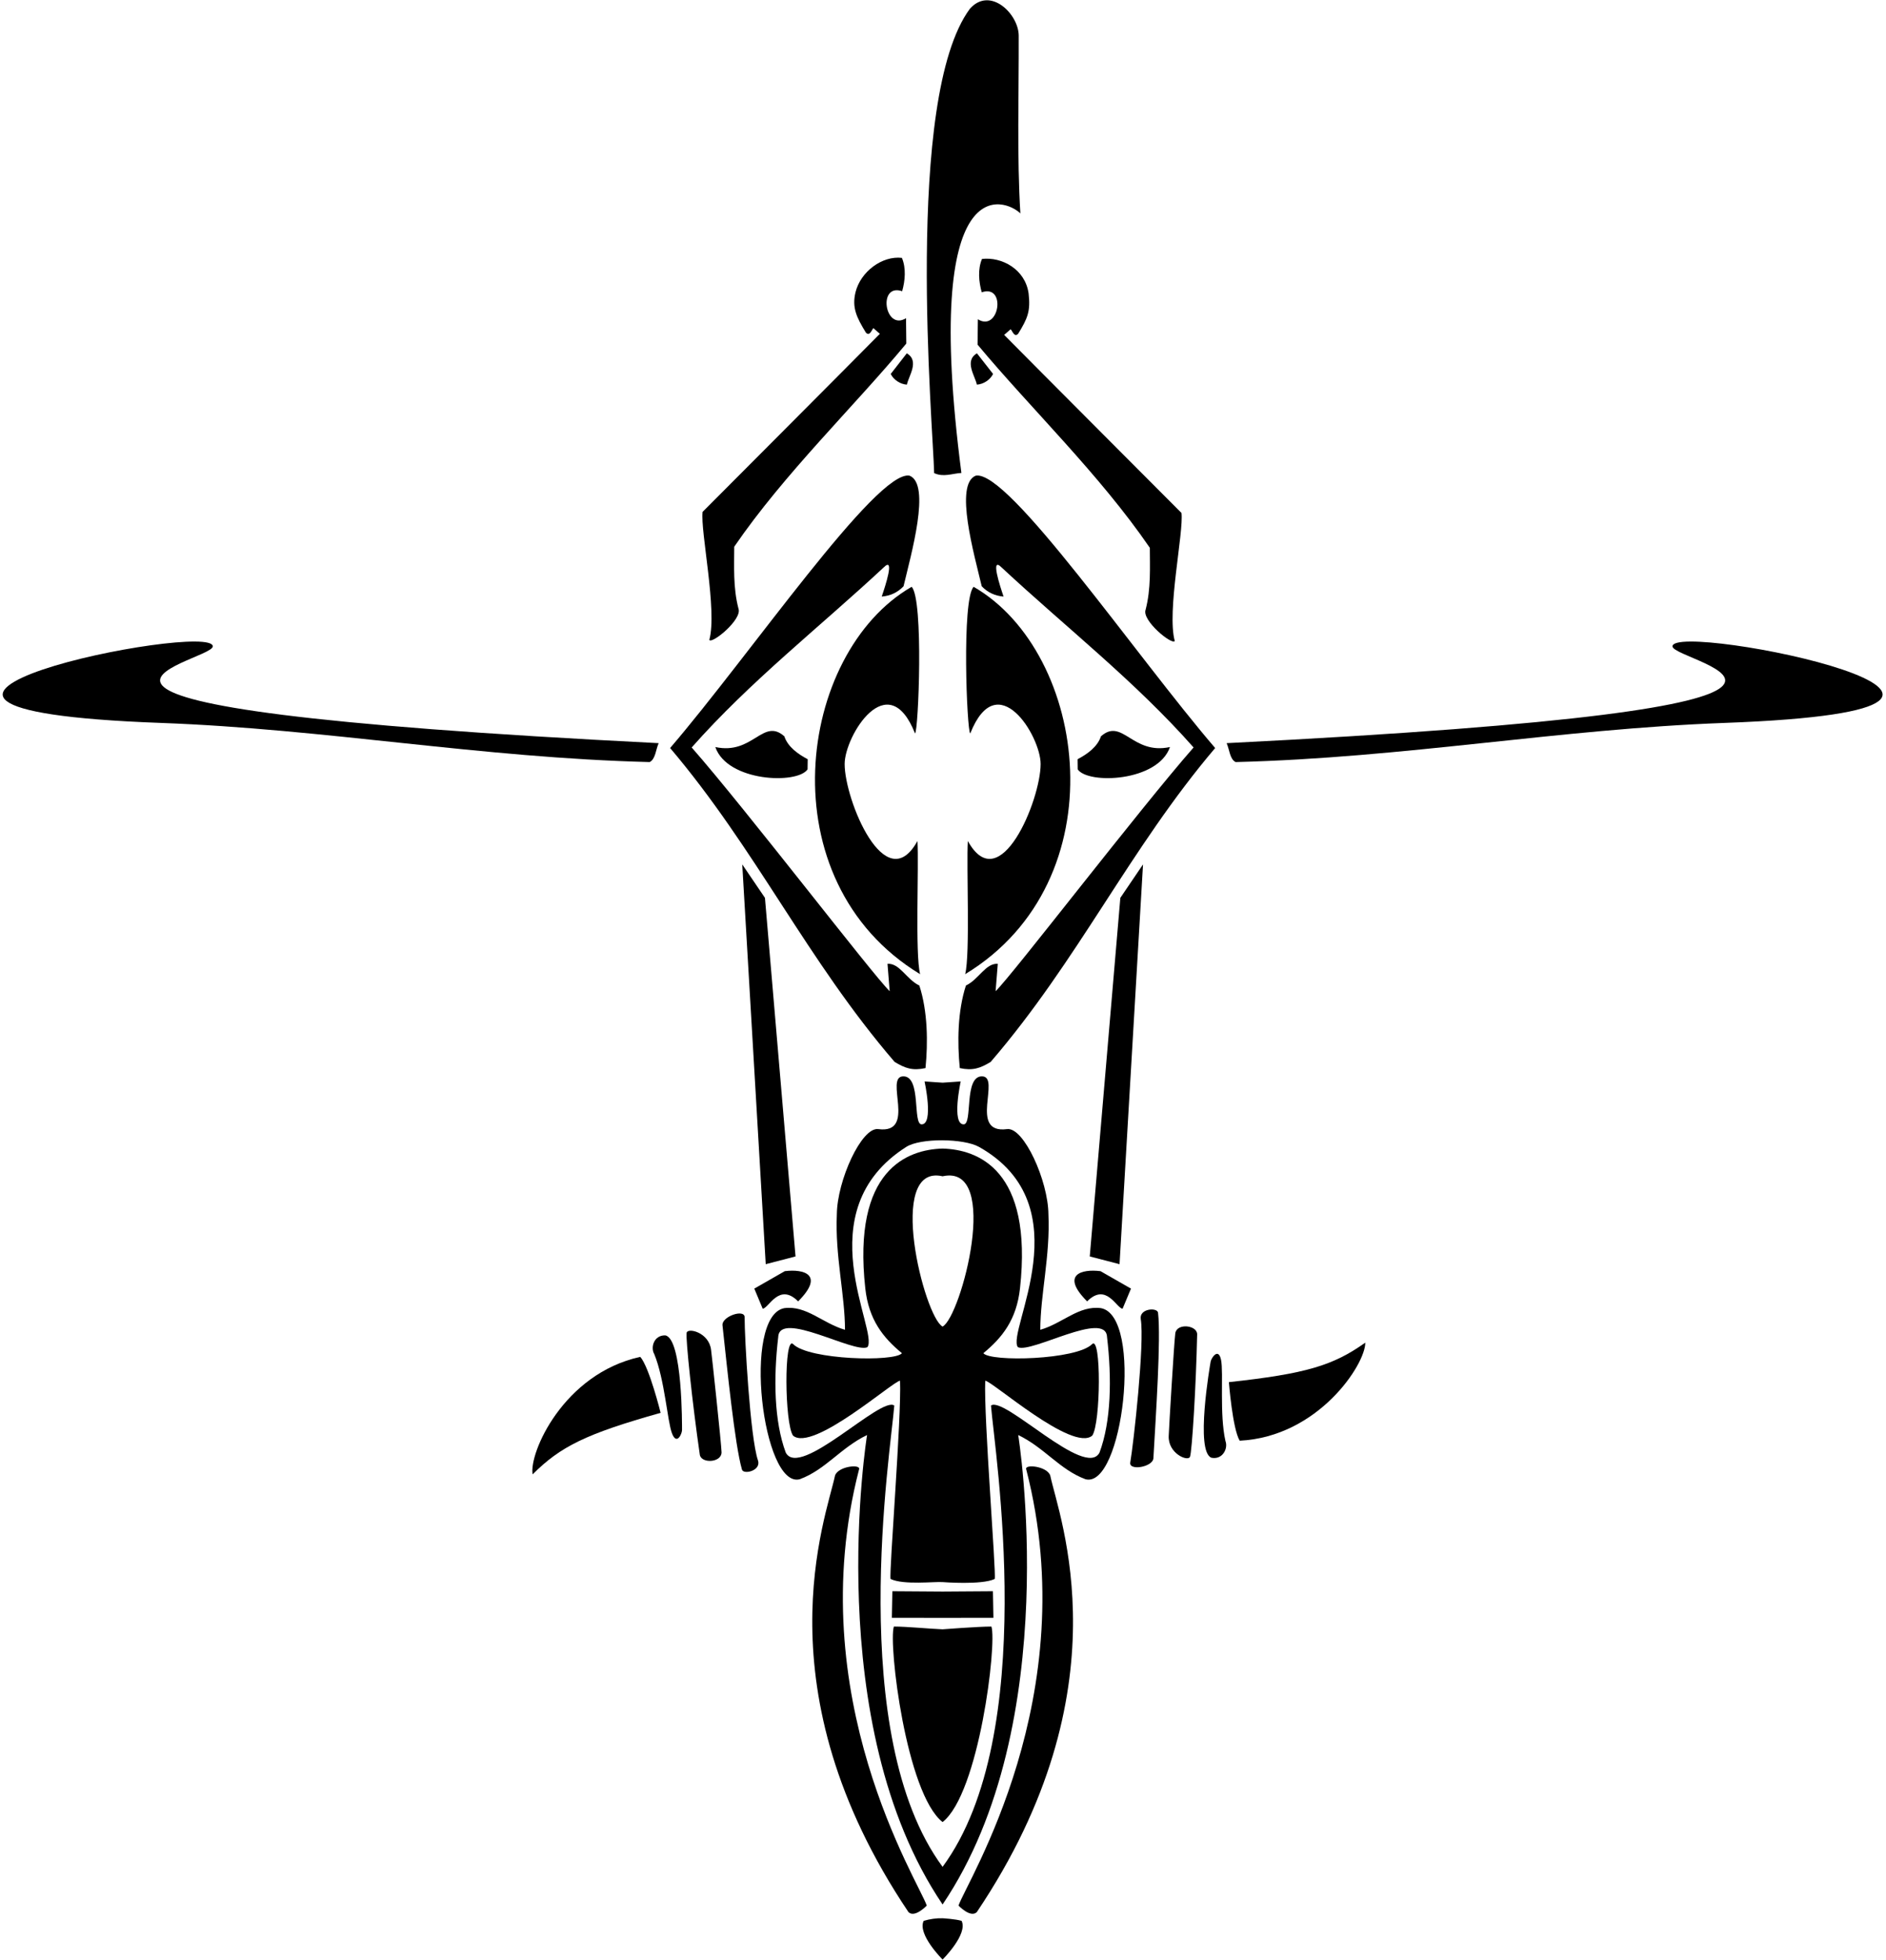 <?xml version="1.0" encoding="UTF-8"?>
<svg xmlns="http://www.w3.org/2000/svg" xmlns:xlink="http://www.w3.org/1999/xlink" width="465pt" height="483pt" viewBox="0 0 465 483" version="1.1">
<g id="surface1">
<path style=" stroke:none;fill-rule:nonzero;fill:rgb(0%,0%,0%);fill-opacity:1;" d="M 174.883 157.715 C 175.555 158.77 183.055 152.645 182.074 150.004 C 180.715 144.785 181.027 139.492 181.027 134.738 C 193.422 116.652 210.492 100.293 223.453 84.672 L 223.383 78.418 C 218.129 81.695 216.324 69.684 222.43 71.77 C 223.156 69.211 223.441 66.086 222.367 63.555 C 217.516 62.984 212.172 66.934 210.922 72.055 C 210.039 75.754 211.137 78.152 213.508 82 C 214.426 82.918 214.867 81.406 215.332 80.871 L 216.934 82.27 C 210.371 88.93 173.227 126.152 173.227 126.152 C 172.648 130.902 176.891 150.461 174.883 157.715 "/>
<path style=" stroke:none;fill-rule:nonzero;fill:rgb(0%,0%,0%);fill-opacity:1;" d="M 223.602 94.793 C 223.965 92.766 226.812 88.961 223.574 87.078 L 219.613 92.16 C 220.312 93.613 221.992 94.703 223.602 94.793 "/>
<path style=" stroke:none;fill-rule:nonzero;fill:rgb(0%,0%,0%);fill-opacity:1;" d="M 188.602 221.277 L 183.004 213.031 L 188.793 311.555 L 196.141 309.652 L 188.602 221.277 "/>
<path style=" stroke:none;fill-rule:nonzero;fill:rgb(0%,0%,0%);fill-opacity:1;" d="M 225.605 180.762 C 226.438 180.316 227.766 147.734 224.77 144.621 C 196.527 160.895 188.887 217.055 226.859 240.086 C 225.59 235.188 226.578 213.406 226.199 207.266 C 218.285 221.602 208.25 197.137 208.25 188.297 C 208.25 181.371 218.938 163.941 225.605 180.762 "/>
<path style=" stroke:none;fill-rule:nonzero;fill:rgb(0%,0%,0%);fill-opacity:1;" d="M 196.785 320.723 C 203.406 314.102 198.137 312.688 193.488 313.281 L 185.977 317.578 L 188.043 322.531 C 189.555 322.434 192.059 315.996 196.785 320.723 "/>
<path style=" stroke:none;fill-rule:nonzero;fill:rgb(0%,0%,0%);fill-opacity:1;" d="M 176.363 184.109 C 179.324 192.676 196.551 193.348 199.109 189.613 L 199.141 187.109 C 196.719 185.84 194.211 184.027 193.383 181.465 C 188.09 176.793 185.664 186.117 176.363 184.109 "/>
<path style=" stroke:none;fill-rule:nonzero;fill:rgb(0%,0%,0%);fill-opacity:1;" d="M 228.184 263.23 C 228.812 256.961 228.738 249.234 226.668 242.883 C 223.465 241.355 221.836 237.34 218.816 237.531 L 219.355 244.285 C 215.125 240.188 183.934 199.461 170.539 184.215 C 184.992 167.859 202.035 154.594 217.879 139.84 C 220.723 137 218.266 144.477 217.391 147.023 C 219.402 146.859 221.262 146.086 222.773 144.484 C 224.609 136.691 229.602 119.336 224.238 117.223 C 216.109 115.781 184.82 161.535 165.219 184.352 C 186.367 209.254 198.934 236.574 220.57 261.707 C 223.168 263.289 225.027 263.918 228.184 263.23 "/>
<path style=" stroke:none;fill-rule:nonzero;fill:rgb(0%,0%,0%);fill-opacity:1;" d="M 162.395 183.152 C -16.27 174.168 52.465 163.285 52.465 159.297 C 52.465 152.844 -55 174.691 39.648 178.164 C 80.523 179.668 118.348 186.758 160.172 187.812 C 161.621 187.109 161.688 184.711 162.395 183.152 "/>
<path style=" stroke:none;fill-rule:nonzero;fill:rgb(0%,0%,0%);fill-opacity:1;" d="M 237.035 116.559 C 227.105 39.984 248.125 49.156 251.578 52.598 C 250.711 38.906 251.219 22.703 251.168 8.77 C 251.133 3.453 244.145 -3.438 239.148 2.137 C 222.805 24.172 230.082 105.355 230.316 116.598 C 232.648 117.66 234.719 116.699 237.035 116.559 "/>
<path style=" stroke:none;fill-rule:nonzero;fill:rgb(0%,0%,0%);fill-opacity:1;" d="M 240.586 117.223 C 235.223 119.336 240.211 136.691 242.047 144.484 C 243.562 146.086 245.418 146.859 247.434 147.023 C 246.559 144.477 244.102 137 246.941 139.84 C 262.785 154.594 279.832 167.859 294.281 184.215 C 280.891 199.461 249.695 240.188 245.469 244.285 L 246.008 237.531 C 242.988 237.34 241.355 241.355 238.152 242.883 C 236.082 249.234 236.012 256.961 236.641 263.23 C 239.793 263.918 241.656 263.289 244.254 261.707 C 265.891 236.574 278.453 209.254 299.602 184.352 C 280 161.535 248.711 115.781 240.586 117.223 "/>
<path style=" stroke:none;fill-rule:nonzero;fill:rgb(0%,0%,0%);fill-opacity:1;" d="M 276.223 221.277 L 268.684 309.652 L 276.027 311.555 L 281.816 213.031 L 276.223 221.277 "/>
<path style=" stroke:none;fill-rule:nonzero;fill:rgb(0%,0%,0%);fill-opacity:1;" d="M 268.035 320.723 C 272.766 315.996 275.27 322.434 276.777 322.531 L 278.848 317.578 L 271.336 313.281 C 266.684 312.688 261.414 314.102 268.035 320.723 "/>
<path style=" stroke:none;fill-rule:nonzero;fill:rgb(0%,0%,0%);fill-opacity:1;" d="M 242.113 63.82 C 241.035 66.352 241.324 69.48 242.051 72.035 C 248.191 69.949 246.375 81.961 241.098 78.684 L 241.023 84.938 C 254.035 100.559 271.102 116.918 283.496 135.008 C 283.496 139.758 283.812 145.051 282.453 150.27 C 281.469 152.91 288.969 159.035 289.645 157.98 C 287.633 150.727 291.879 131.172 291.301 126.422 C 291.301 126.422 254.152 89.199 247.578 82.535 L 249.188 81.141 C 249.656 81.672 250.102 83.188 251.02 82.27 C 253.391 78.422 254.105 76.676 253.605 72.32 C 252.766 66.332 246.988 63.25 242.113 63.82 "/>
<path style=" stroke:none;fill-rule:nonzero;fill:rgb(0%,0%,0%);fill-opacity:1;" d="M 240.055 144.621 C 237.059 147.734 238.387 180.316 239.219 180.762 C 245.883 163.941 256.57 181.371 256.57 188.297 C 256.57 197.137 246.535 221.602 238.625 207.266 C 238.242 213.406 239.23 235.188 237.965 240.086 C 275.934 217.055 268.293 160.895 240.055 144.621 "/>
<path style=" stroke:none;fill-rule:nonzero;fill:rgb(0%,0%,0%);fill-opacity:1;" d="M 244.844 92.16 L 240.871 87.078 C 237.633 88.961 240.48 92.766 240.844 94.793 C 242.453 94.703 244.141 93.613 244.844 92.16 "/>
<path style=" stroke:none;fill-rule:nonzero;fill:rgb(0%,0%,0%);fill-opacity:1;" d="M 288.461 184.109 C 279.156 186.117 276.734 176.793 271.441 181.465 C 270.613 184.027 268.102 185.84 265.684 187.109 L 265.711 189.613 C 268.273 193.348 285.496 192.676 288.461 184.109 "/>
<path style=" stroke:none;fill-rule:nonzero;fill:rgb(0%,0%,0%);fill-opacity:1;" d="M 289.777 328.551 C 289.484 330.641 288.188 352.438 288.152 353.867 C 287.938 358.227 292.902 360.281 293.398 359.027 C 293.895 357.77 294.891 341.598 295.164 328.812 C 295.117 326.578 290.203 326.023 289.777 328.551 "/>
<path style=" stroke:none;fill-rule:nonzero;fill:rgb(0%,0%,0%);fill-opacity:1;" d="M 271.457 322.395 C 265.996 321.664 261.992 326.148 256.488 327.727 C 256.5 319.105 258.961 309.457 258.492 299.27 C 258.426 290.953 252.395 277.715 248.293 278.27 C 238.656 279.531 246.922 265.266 242.09 265.266 C 237.598 265.266 239.871 277.098 237.59 277.098 C 234.555 277.098 236.863 266.523 236.863 266.523 L 232.422 266.828 L 232.398 266.828 L 227.957 266.523 C 227.957 266.523 230.266 277.098 227.234 277.098 C 224.953 277.098 227.227 265.266 222.73 265.266 C 217.898 265.266 226.164 279.531 216.531 278.27 C 212.426 277.715 206.398 290.953 206.328 299.27 C 205.863 309.457 208.324 319.105 208.336 327.727 C 202.828 326.148 198.828 321.664 193.363 322.395 C 182.902 324.383 188.02 367.004 197.195 364.555 C 203.574 362.184 207.246 356.82 213.777 353.66 C 213.777 353.66 202.227 424.742 232.398 469.359 C 262.574 424.742 251.043 353.66 251.043 353.66 C 257.574 356.82 261.25 362.184 267.625 364.555 C 276.801 367.004 281.918 324.383 271.457 322.395 Z M 271.086 358 C 267.625 364.555 247.574 343.973 244.332 346.398 C 245.195 357.566 256.422 427.512 232.398 460.086 C 208.379 427.512 219.625 357.566 220.488 346.398 C 217.246 343.973 197.195 364.555 193.734 358 C 190.855 350.285 190.68 339.648 191.875 329.508 C 192.172 322.832 210.539 333.59 213.855 332.016 C 216.82 328.207 198.477 298.551 223.445 282.652 C 226.953 280.422 237.625 280.547 241.375 282.652 C 267.188 297.145 248 328.207 250.969 332.016 C 254.281 333.59 272.652 322.832 272.945 329.508 C 274.141 339.648 273.969 350.285 271.086 358 "/>
<path style=" stroke:none;fill-rule:nonzero;fill:rgb(0%,0%,0%);fill-opacity:1;" d="M 281.254 325.078 C 282.242 330.941 279.492 355.707 278.668 360.441 C 278.312 362.562 284.316 361.551 284.379 359.34 C 284.992 348.59 286.25 329.906 285.523 323.566 C 285.453 322.16 280.859 322.414 281.254 325.078 "/>
<path style=" stroke:none;fill-rule:nonzero;fill:rgb(0%,0%,0%);fill-opacity:1;" d="M 269.258 331.266 C 265.359 335.164 244.199 335.684 242.449 333.496 C 247.098 329.672 250.629 325.25 251.48 317.547 C 254.73 288.133 240.965 283.305 232.398 283.062 C 223.836 283.305 210.094 288.133 213.344 317.547 C 214.191 325.25 217.727 329.672 222.375 333.496 C 220.621 335.684 199.465 335.164 195.562 331.266 C 193.27 328.969 193.43 350.766 195.523 353.812 C 200.414 357.93 220.309 340.273 221.91 340.281 C 222.285 349.43 219.18 387.508 219.57 389.137 C 222.801 390.672 230.414 389.746 232.441 389.906 C 232.441 389.906 242.023 390.672 245.254 389.137 C 245.641 387.508 242.535 349.43 242.91 340.281 C 244.516 340.273 264.41 357.93 269.297 353.812 C 271.395 350.766 271.555 328.969 269.258 331.266 Z M 232.398 326.934 C 227.895 324.609 218.297 286.672 232.398 289.895 C 247.004 286.672 236.926 324.609 232.398 326.934 "/>
<path style=" stroke:none;fill-rule:nonzero;fill:rgb(0%,0%,0%);fill-opacity:1;" d="M 412.355 159.297 C 412.355 163.285 481.094 174.168 302.43 183.152 C 303.137 184.711 303.199 187.109 304.652 187.812 C 346.477 186.758 384.301 179.668 425.176 178.164 C 519.824 174.691 412.355 152.844 412.355 159.297 "/>
<path style=" stroke:none;fill-rule:nonzero;fill:rgb(0%,0%,0%);fill-opacity:1;" d="M 232.398 392.246 L 220.016 392.16 L 219.891 398.703 L 232.398 398.723 L 244.93 398.703 L 244.809 392.16 L 232.398 392.246 "/>
<path style=" stroke:none;fill-rule:nonzero;fill:rgb(0%,0%,0%);fill-opacity:1;" d="M 301.055 335.152 C 300.406 331.984 298.637 334.688 298.488 335.566 C 298.34 336.445 294.621 357.777 298.691 359.262 C 301.438 359.812 302.84 356.961 302.141 355.148 C 300.637 348.52 301.699 338.316 301.055 335.152 "/>
<path style=" stroke:none;fill-rule:nonzero;fill:rgb(0%,0%,0%);fill-opacity:1;" d="M 305.656 355.062 C 325.094 354.086 336.695 336.156 336.613 330.895 C 328.688 336.547 321.961 338.562 302.988 340.629 C 302.988 340.629 303.879 352.172 305.656 355.062 "/>
<path style=" stroke:none;fill-rule:nonzero;fill:rgb(0%,0%,0%);fill-opacity:1;" d="M 164.039 329.105 C 161.238 329.016 160.328 332.062 161.316 333.73 C 163.895 340.023 164.531 350.262 165.691 353.277 C 166.855 356.293 168.156 353.336 168.156 352.441 C 168.156 351.551 168.293 329.898 164.039 329.105 "/>
<path style=" stroke:none;fill-rule:nonzero;fill:rgb(0%,0%,0%);fill-opacity:1;" d="M 169.293 328.465 C 169.012 329.785 170.707 345.902 172.547 358.559 C 172.965 360.75 177.902 360.484 177.902 357.922 C 177.848 355.812 175.523 334.102 175.32 332.688 C 174.812 328.352 169.574 327.145 169.293 328.465 "/>
<path style=" stroke:none;fill-rule:nonzero;fill:rgb(0%,0%,0%);fill-opacity:1;" d="M 232.398 401.547 C 229.355 401.438 223.715 400.867 220.387 400.867 C 218.996 405.086 223.41 442.023 232.398 449.047 C 241.391 442.023 245.824 405.086 244.438 400.867 C 241.105 400.867 232.398 401.547 232.398 401.547 "/>
<path style=" stroke:none;fill-rule:nonzero;fill:rgb(0%,0%,0%);fill-opacity:1;" d="M 131.324 363.355 C 138.211 356.469 144.508 353.367 162.879 348.195 C 162.879 348.195 160.094 336.957 157.863 334.398 C 138.852 338.578 130.375 358.176 131.324 363.355 "/>
<path style=" stroke:none;fill-rule:nonzero;fill:rgb(0%,0%,0%);fill-opacity:1;" d="M 183.59 324.633 C 183.59 322.484 177.836 324.473 178.137 326.664 C 179.309 337.367 181.16 356.004 182.922 362.137 C 183.227 363.508 187.715 362.5 186.887 359.938 C 184.938 354.316 183.562 329.438 183.59 324.633 "/>
<path style=" stroke:none;fill-rule:nonzero;fill:rgb(0%,0%,0%);fill-opacity:1;" d="M 228.496 469.633 C 226.586 463.891 197.375 418.152 211.797 362.145 C 212.371 360.754 206.688 361.305 205.879 363.645 C 203.719 373.949 187.051 416.285 223.98 471.227 C 225.516 472.77 228.496 469.633 228.496 469.633 "/>
<path style=" stroke:none;fill-rule:nonzero;fill:rgb(0%,0%,0%);fill-opacity:1;" d="M 253.027 362.145 C 267.445 418.152 238.234 463.891 236.324 469.633 C 236.324 469.633 239.305 472.77 240.844 471.227 C 277.77 416.285 261.105 373.949 258.941 363.645 C 258.137 361.305 252.449 360.754 253.027 362.145 "/>
<path style=" stroke:none;fill-rule:nonzero;fill:rgb(0%,0%,0%);fill-opacity:1;" d="M 232.398 472.754 C 230.938 472.707 229.312 472.922 227.738 473.391 C 226.109 476.688 232.398 482.93 232.398 482.93 C 232.398 482.93 238.711 476.688 237.082 473.391 C 235.512 472.922 232.398 472.754 232.398 472.754 "/>
</g>
</svg>
